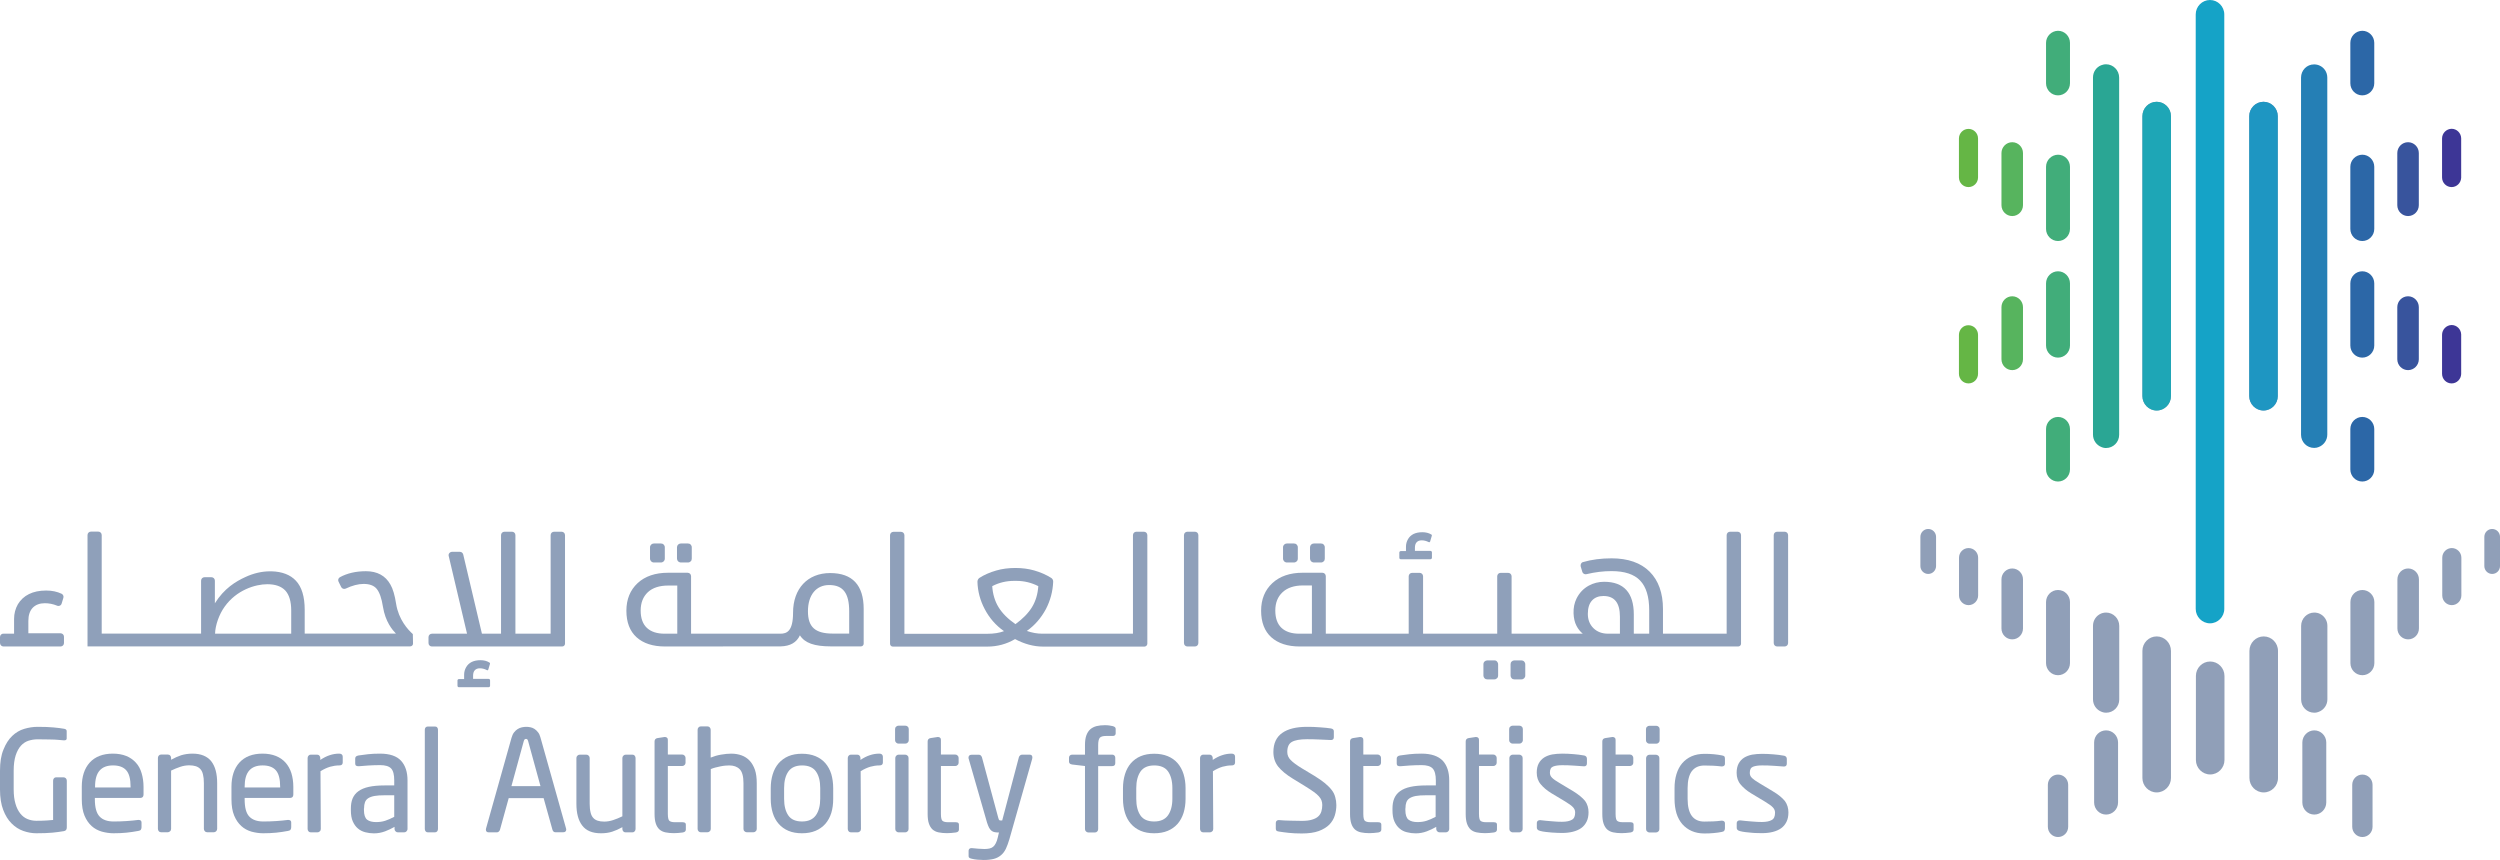 <svg width="157" height="54" viewBox="0 0 157 54" fill="none" xmlns="http://www.w3.org/2000/svg">
<path d="M132.262 45.867C131.846 45.867 131.511 46.205 131.511 46.626V50.396C131.511 50.81 131.846 51.155 132.262 51.155C132.673 51.155 133.014 50.817 133.014 50.396V46.626C133.014 46.212 132.679 45.867 132.262 45.867Z" fill="#909FB8"/>
<path d="M129.243 48.643C128.89 48.643 128.605 48.93 128.605 49.287V51.921C128.605 52.278 128.89 52.565 129.243 52.565C129.597 52.565 129.882 52.278 129.882 51.921V49.287C129.882 48.93 129.597 48.643 129.243 48.643Z" fill="#909FB8"/>
<path d="M135.44 39.967C134.947 39.967 134.543 40.375 134.543 40.873V48.858C134.543 49.356 134.947 49.764 135.44 49.764C135.933 49.764 136.337 49.356 136.337 48.858V40.879C136.337 40.375 135.933 39.967 135.44 39.967Z" fill="#909FB8"/>
<path d="M129.243 37.052C128.826 37.052 128.491 37.39 128.491 37.811V41.644C128.491 42.059 128.826 42.403 129.243 42.403C129.654 42.403 129.995 42.065 129.995 41.644V37.811C129.995 37.39 129.66 37.052 129.243 37.052Z" fill="#909FB8"/>
<path d="M132.262 38.469C132.205 38.469 132.142 38.475 132.091 38.488C132.041 38.494 131.99 38.513 131.946 38.532C131.643 38.66 131.44 38.96 131.44 39.298V43.922C131.44 44.267 131.655 44.579 131.977 44.7C131.996 44.707 132.022 44.713 132.053 44.726C132.085 44.739 132.104 44.739 132.123 44.745C132.186 44.758 132.23 44.758 132.268 44.758C132.723 44.758 133.089 44.388 133.089 43.929V39.304C133.089 38.845 132.716 38.469 132.262 38.469Z" fill="#909FB8"/>
<path d="M126.368 35.7C125.996 35.7 125.692 36.006 125.692 36.383V39.47C125.692 39.846 125.996 40.152 126.368 40.152C126.741 40.152 127.044 39.846 127.044 39.47V36.383C127.044 36.006 126.741 35.7 126.368 35.7Z" fill="#909FB8"/>
<path d="M123.626 34.418C123.292 34.418 123.026 34.692 123.026 35.024V37.397C123.026 37.728 123.298 38.003 123.626 38.003C123.955 38.003 124.227 37.728 124.227 37.397V35.024C124.227 34.686 123.955 34.418 123.626 34.418Z" fill="#909FB8"/>
<path d="M121.092 33.219C120.821 33.219 120.6 33.442 120.6 33.716V35.547C120.6 35.821 120.821 36.044 121.092 36.044C121.364 36.044 121.585 35.821 121.585 35.547V33.716C121.585 33.442 121.364 33.219 121.092 33.219Z" fill="#909FB8"/>
<path d="M138.8 41.543C138.301 41.543 137.903 41.951 137.903 42.449V47.73C137.903 48.228 138.308 48.636 138.8 48.636C139.293 48.636 139.697 48.228 139.697 47.73V42.449C139.697 41.951 139.293 41.543 138.8 41.543Z" fill="#909FB8"/>
<path d="M145.339 45.867C145.749 45.867 146.09 46.205 146.09 46.626V50.396C146.09 50.81 145.756 51.155 145.339 51.155C144.922 51.155 144.587 50.817 144.587 50.396V46.626C144.587 46.212 144.928 45.867 145.339 45.867Z" fill="#909FB8"/>
<path d="M148.358 48.643C148.712 48.643 148.996 48.93 148.996 49.287V51.921C148.996 52.278 148.712 52.565 148.358 52.565C148.004 52.565 147.72 52.278 147.72 51.921V49.287C147.72 48.93 148.004 48.643 148.358 48.643Z" fill="#909FB8"/>
<path d="M142.161 39.967C142.653 39.967 143.058 40.375 143.058 40.873V48.858C143.058 49.356 142.653 49.764 142.161 49.764C141.662 49.764 141.264 49.356 141.264 48.858V40.879C141.264 40.375 141.668 39.967 142.161 39.967Z" fill="#909FB8"/>
<path d="M148.358 37.052C148.769 37.052 149.11 37.39 149.11 37.811V41.644C149.11 42.059 148.775 42.403 148.358 42.403C147.941 42.403 147.606 42.065 147.606 41.644V37.811C147.606 37.39 147.941 37.052 148.358 37.052Z" fill="#909FB8"/>
<path d="M145.338 38.469C145.395 38.469 145.452 38.475 145.509 38.488C145.559 38.494 145.61 38.513 145.654 38.532C145.957 38.66 146.16 38.96 146.16 39.298V43.922C146.16 44.267 145.945 44.579 145.623 44.7C145.604 44.707 145.578 44.713 145.547 44.726C145.515 44.739 145.496 44.739 145.477 44.745C145.414 44.758 145.37 44.758 145.332 44.758C144.877 44.758 144.511 44.388 144.511 43.929V39.304C144.511 38.845 144.883 38.469 145.338 38.469Z" fill="#909FB8"/>
<path d="M151.233 35.7C151.605 35.7 151.909 36.006 151.909 36.383V39.47C151.909 39.846 151.605 40.152 151.233 40.152C150.86 40.152 150.557 39.846 150.557 39.47V36.383C150.557 36.006 150.86 35.7 151.233 35.7Z" fill="#909FB8"/>
<path d="M153.974 34.418C154.303 34.418 154.574 34.692 154.574 35.024V37.397C154.574 37.728 154.303 38.003 153.974 38.003C153.639 38.003 153.374 37.728 153.374 37.397V35.024C153.374 34.686 153.646 34.418 153.974 34.418Z" fill="#909FB8"/>
<path d="M156.508 33.219C156.78 33.219 157.001 33.442 157.001 33.716V35.547C157.001 35.821 156.78 36.044 156.508 36.044C156.237 36.044 156.016 35.821 156.016 35.547V33.716C156.016 33.442 156.237 33.219 156.508 33.219Z" fill="#909FB8"/>
<path d="M128.491 2.692V5.23C128.491 5.645 128.826 5.989 129.243 5.989C129.654 5.989 129.995 5.651 129.995 5.23V2.692C129.995 2.277 129.66 1.933 129.243 1.933C128.832 1.939 128.491 2.277 128.491 2.692Z" fill="#41AD7A"/>
<path d="M128.491 26.943V29.481C128.491 29.896 128.826 30.24 129.243 30.24C129.654 30.24 129.995 29.902 129.995 29.481V26.943C129.995 26.528 129.66 26.184 129.243 26.184C128.832 26.184 128.491 26.522 128.491 26.943Z" fill="#41AD7A"/>
<path d="M147.601 2.692V5.23C147.601 5.645 147.935 5.989 148.352 5.989C148.763 5.989 149.104 5.651 149.104 5.23V2.692C149.104 2.277 148.769 1.933 148.352 1.933C147.935 1.939 147.601 2.277 147.601 2.692Z" fill="#2C67A7"/>
<path d="M147.601 26.943V29.481C147.601 29.896 147.935 30.24 148.352 30.24C148.763 30.24 149.104 29.902 149.104 29.481V26.943C149.104 26.528 148.769 26.184 148.352 26.184C147.935 26.184 147.601 26.522 147.601 26.943Z" fill="#2C67A7"/>
<path d="M134.543 7.297V24.87C134.543 25.367 134.947 25.776 135.44 25.776C135.933 25.776 136.337 25.367 136.337 24.87V7.297C136.337 6.8 135.933 6.392 135.44 6.392C134.941 6.392 134.543 6.8 134.543 7.297Z" fill="#909FB8"/>
<path d="M128.491 10.474V14.377C128.491 14.792 128.826 15.136 129.243 15.136C129.654 15.136 129.995 14.799 129.995 14.377V10.474C129.995 10.059 129.66 9.715 129.243 9.715C128.832 9.721 128.491 10.059 128.491 10.474Z" fill="#41AD7A"/>
<path d="M132.091 4.056C132.041 4.069 131.99 4.082 131.946 4.101C131.636 4.228 131.44 4.528 131.44 4.866V27.299C131.44 27.644 131.655 27.956 131.977 28.078C131.996 28.084 132.015 28.09 132.047 28.103C132.078 28.109 132.097 28.116 132.116 28.122C132.18 28.135 132.224 28.135 132.262 28.135C132.716 28.135 133.083 27.765 133.083 27.306V4.873C133.083 4.413 132.71 4.037 132.262 4.037C132.205 4.037 132.148 4.043 132.091 4.056Z" fill="#2AA694"/>
<path d="M125.692 9.613V12.885C125.692 13.262 125.996 13.568 126.368 13.568C126.741 13.568 127.044 13.262 127.044 12.885V9.613C127.044 9.237 126.741 8.931 126.368 8.931C125.996 8.931 125.692 9.237 125.692 9.613Z" fill="#57B45E"/>
<path d="M123.021 8.7V11.143C123.021 11.481 123.292 11.749 123.621 11.749C123.955 11.749 124.221 11.474 124.221 11.143V8.7C124.221 8.362 123.949 8.094 123.621 8.094C123.292 8.094 123.021 8.362 123.021 8.7Z" fill="#65B645"/>
<path d="M134.543 7.297V24.876C134.543 25.374 134.947 25.782 135.44 25.782C135.933 25.782 136.337 25.374 136.337 24.876V7.297C136.337 6.8 135.933 6.392 135.44 6.392C134.941 6.392 134.543 6.8 134.543 7.297Z" fill="#1EA6B6"/>
<path d="M128.491 17.796V21.7C128.491 22.114 128.826 22.459 129.243 22.459C129.654 22.459 129.995 22.121 129.995 21.7V17.796C129.995 17.381 129.66 17.037 129.243 17.037C128.832 17.037 128.491 17.375 128.491 17.796Z" fill="#41AD7A"/>
<path d="M125.692 19.289V22.561C125.692 22.937 125.996 23.244 126.368 23.244C126.741 23.244 127.044 22.937 127.044 22.561V19.289C127.044 18.913 126.741 18.606 126.368 18.606C125.996 18.606 125.692 18.913 125.692 19.289Z" fill="#57B45E"/>
<path d="M123.021 21.03V23.473C123.021 23.811 123.292 24.079 123.621 24.079C123.955 24.079 124.221 23.805 124.221 23.473V21.03C124.221 20.698 123.949 20.424 123.621 20.424C123.292 20.418 123.021 20.692 123.021 21.03Z" fill="#65B645"/>
<path d="M141.251 7.297V24.87C141.251 25.367 141.655 25.776 142.148 25.776C142.641 25.776 143.045 25.367 143.045 24.87V7.297C143.045 6.8 142.641 6.392 142.148 6.392C141.655 6.392 141.251 6.8 141.251 7.297Z" fill="#909FB8"/>
<path d="M147.601 10.474V14.377C147.601 14.792 147.935 15.136 148.352 15.136C148.763 15.136 149.104 14.799 149.104 14.377V10.474C149.104 10.059 148.769 9.715 148.352 9.715C147.935 9.721 147.601 10.059 147.601 10.474Z" fill="#2C67A7"/>
<path d="M144.505 4.873V27.3C144.505 27.759 144.871 28.129 145.326 28.129C145.364 28.129 145.408 28.123 145.471 28.116C145.49 28.116 145.509 28.11 145.541 28.097C145.572 28.091 145.598 28.084 145.617 28.072C145.939 27.951 146.154 27.638 146.154 27.294V4.873C146.154 4.535 145.958 4.235 145.648 4.108C145.598 4.089 145.554 4.07 145.503 4.063C145.446 4.05 145.389 4.044 145.332 4.044C144.871 4.038 144.505 4.414 144.505 4.873Z" fill="#257FB5"/>
<path d="M150.55 9.613V12.885C150.55 13.262 150.853 13.568 151.226 13.568C151.598 13.568 151.902 13.262 151.902 12.885V9.613C151.902 9.237 151.598 8.931 151.226 8.931C150.853 8.931 150.55 9.237 150.55 9.613Z" fill="#38549D"/>
<path d="M153.361 8.7V11.143C153.361 11.481 153.633 11.749 153.961 11.749C154.284 11.749 154.549 11.488 154.562 11.162V8.675C154.549 8.349 154.284 8.088 153.961 8.088C153.633 8.094 153.361 8.362 153.361 8.7Z" fill="#3D3696"/>
<path d="M141.251 7.297V24.876C141.251 25.374 141.655 25.782 142.148 25.782C142.641 25.782 143.045 25.374 143.045 24.876V7.297C143.045 6.8 142.641 6.392 142.148 6.392C141.655 6.392 141.251 6.8 141.251 7.297Z" fill="#1E96C2"/>
<path d="M147.601 17.796V21.7C147.601 22.114 147.935 22.459 148.352 22.459C148.763 22.459 149.104 22.121 149.104 21.7V17.796C149.104 17.381 148.769 17.037 148.352 17.037C147.935 17.037 147.601 17.375 147.601 17.796Z" fill="#2C67A7"/>
<path d="M150.55 19.289V22.561C150.55 22.937 150.853 23.244 151.226 23.244C151.598 23.244 151.902 22.937 151.902 22.561V19.289C151.902 18.913 151.598 18.606 151.226 18.606C150.853 18.606 150.55 18.913 150.55 19.289Z" fill="#38549D"/>
<path d="M153.361 21.03V23.473C153.361 23.811 153.633 24.079 153.961 24.079C154.284 24.079 154.549 23.817 154.562 23.492V20.998C154.549 20.673 154.284 20.411 153.961 20.411C153.633 20.418 153.361 20.692 153.361 21.03Z" fill="#3D3696"/>
<path d="M137.891 0.906V38.239C137.891 38.736 138.295 39.145 138.788 39.145C139.28 39.145 139.685 38.736 139.685 38.239V0.906C139.685 0.408 139.28 0 138.788 0C138.295 0 137.891 0.408 137.891 0.906Z" fill="#15A3C7"/>
<path d="M0.215 40.599H3.803C3.923 40.599 4.018 40.504 4.018 40.383V39.987C4.018 39.866 3.923 39.77 3.803 39.77H1.781V38.992C1.781 38.629 1.876 38.354 2.059 38.163C2.243 37.978 2.495 37.882 2.817 37.882C3.076 37.882 3.335 37.933 3.582 38.035C3.607 38.048 3.639 38.054 3.67 38.054C3.765 38.054 3.847 37.997 3.872 37.901L3.98 37.544C4.011 37.442 3.961 37.334 3.872 37.289C3.588 37.155 3.266 37.085 2.9 37.085C2.476 37.085 2.116 37.161 1.819 37.308C1.522 37.455 1.289 37.672 1.124 37.946C0.967 38.22 0.884 38.533 0.884 38.865V39.796H0.215C0.095 39.789 0 39.885 0 40.006V40.376C0 40.497 0.095 40.599 0.215 40.599Z" fill="#8FA0BA"/>
<path d="M89.811 34.01L89.918 33.646C89.937 33.582 89.88 33.563 89.88 33.563C89.722 33.468 89.533 33.423 89.318 33.423C89.11 33.423 88.927 33.461 88.775 33.531C88.623 33.608 88.503 33.716 88.421 33.863C88.339 34.003 88.295 34.163 88.295 34.335V34.609H87.966C87.916 34.609 87.878 34.654 87.878 34.699V35.03C87.878 35.081 87.916 35.12 87.966 35.12H89.83C89.88 35.12 89.925 35.081 89.925 35.03V34.686C89.925 34.635 89.88 34.596 89.83 34.596H88.857V34.399C88.857 34.246 88.895 34.124 88.971 34.048C89.047 33.971 89.148 33.933 89.287 33.933C89.432 33.933 89.577 33.971 89.716 34.042C89.71 34.042 89.792 34.08 89.811 34.01Z" fill="#8FA0BA"/>
<path d="M30.663 42.053L30.771 41.69C30.79 41.626 30.733 41.607 30.733 41.607C30.575 41.505 30.386 41.46 30.171 41.46C29.962 41.46 29.779 41.498 29.628 41.568C29.476 41.645 29.356 41.753 29.274 41.9C29.192 42.04 29.147 42.2 29.147 42.372V42.646H28.819C28.768 42.646 28.73 42.691 28.73 42.736V43.067C28.73 43.118 28.768 43.157 28.819 43.157H30.683C30.733 43.157 30.777 43.118 30.777 43.067V42.723C30.777 42.672 30.733 42.634 30.683 42.634H29.71V42.436C29.71 42.283 29.747 42.162 29.823 42.085C29.899 42.008 30 41.97 30.139 41.97C30.285 41.97 30.43 42.008 30.569 42.079C30.562 42.085 30.645 42.123 30.663 42.053Z" fill="#8FA0BA"/>
<path d="M24.877 37.926C24.795 37.39 24.675 36.976 24.517 36.708C24.207 36.153 23.689 35.872 22.982 35.872C22.35 35.872 21.801 36 21.346 36.249C21.245 36.306 21.207 36.434 21.264 36.536L21.428 36.867C21.466 36.938 21.535 36.982 21.617 36.982C21.649 36.982 21.681 36.976 21.712 36.963C22.116 36.772 22.495 36.67 22.837 36.67C23.216 36.67 23.494 36.778 23.658 36.982C23.835 37.199 23.967 37.575 24.049 38.105C24.201 39.049 24.643 39.559 24.864 39.789H19.135V38.296C19.135 37.473 18.952 36.861 18.579 36.466C18.232 36.096 17.72 35.898 17.056 35.879H16.962C16.444 35.879 15.919 36 15.401 36.242C14.82 36.51 14.081 36.944 13.494 37.888V36.466C13.494 36.344 13.399 36.249 13.279 36.249H12.843C12.723 36.249 12.628 36.344 12.628 36.466V39.789H6.387V33.602C6.387 33.48 6.292 33.385 6.172 33.385H5.711C5.591 33.385 5.496 33.48 5.496 33.602V40.592H25.762C25.856 40.592 25.938 40.516 25.938 40.42L25.926 39.821C25.604 39.534 25.035 38.902 24.877 37.926ZM13.506 39.795C13.519 39.272 13.759 38.577 14.113 38.092C14.852 37.059 16.02 36.689 16.791 36.689C17.29 36.689 17.669 36.823 17.916 37.084C18.162 37.352 18.288 37.773 18.288 38.334V39.795H13.506Z" fill="#8FA0BA"/>
<path d="M27.119 40.599H35.306C35.401 40.599 35.483 40.523 35.483 40.427V33.608C35.483 33.487 35.388 33.392 35.268 33.392H34.794C34.674 33.392 34.58 33.487 34.58 33.608V39.796H32.368V33.608C32.368 33.487 32.274 33.392 32.154 33.392H31.68C31.56 33.392 31.465 33.487 31.465 33.608V39.796H30.265L29.09 34.82C29.065 34.725 28.983 34.654 28.881 34.654H28.389C28.326 34.654 28.262 34.686 28.218 34.737C28.174 34.788 28.161 34.859 28.18 34.922L29.33 39.796H27.125C27.005 39.796 26.91 39.891 26.91 40.012V40.376C26.904 40.497 26.999 40.599 27.119 40.599Z" fill="#8FA0BA"/>
<path d="M72.053 40.421V33.608C72.053 33.487 71.958 33.392 71.838 33.392H71.364C71.244 33.392 71.15 33.487 71.15 33.608V39.796H65.458C65.135 39.796 64.813 39.738 64.485 39.623C64.99 39.266 65.388 38.8 65.685 38.246C65.963 37.71 66.115 37.136 66.14 36.536C66.146 36.434 66.096 36.338 66.007 36.287C65.704 36.096 65.344 35.937 64.94 35.822C64.586 35.72 64.188 35.669 63.771 35.669C63.335 35.669 62.931 35.72 62.565 35.828C62.166 35.943 61.813 36.096 61.516 36.287C61.434 36.338 61.383 36.434 61.383 36.536C61.402 37.136 61.554 37.71 61.838 38.246C62.129 38.807 62.533 39.273 63.051 39.636C62.767 39.745 62.413 39.802 62.002 39.802H56.797V33.615C56.797 33.494 56.702 33.398 56.582 33.398H56.108C55.988 33.398 55.894 33.494 55.894 33.615V40.427C55.894 40.523 55.969 40.606 56.064 40.606H62.009C62.628 40.606 63.221 40.446 63.746 40.134C64.327 40.446 64.921 40.606 65.502 40.606H71.882C71.977 40.599 72.053 40.516 72.053 40.421ZM62.703 38.124C62.476 37.748 62.343 37.302 62.312 36.81C62.735 36.587 63.203 36.479 63.683 36.479H63.834C64.321 36.479 64.782 36.594 65.205 36.81C65.173 37.308 65.041 37.748 64.813 38.124C64.58 38.507 64.219 38.871 63.771 39.196C63.297 38.871 62.937 38.507 62.703 38.124Z" fill="#8FA0BA"/>
<path d="M75.042 33.392H74.568C74.448 33.392 74.353 33.487 74.353 33.608V40.382C74.353 40.504 74.448 40.599 74.568 40.599H75.042C75.162 40.599 75.257 40.504 75.257 40.382V33.608C75.257 33.487 75.162 33.392 75.042 33.392Z" fill="#8FA0BA"/>
<path d="M109.16 40.599C109.255 40.599 109.337 40.523 109.337 40.427V33.608C109.337 33.487 109.243 33.392 109.123 33.392H108.649C108.529 33.392 108.434 33.487 108.434 33.608V39.796H104.435V38.246C104.435 37.244 104.151 36.453 103.595 35.898C103.039 35.343 102.231 35.063 101.207 35.063C100.563 35.063 99.956 35.139 99.413 35.299C99.356 35.312 99.312 35.35 99.287 35.401C99.261 35.452 99.255 35.516 99.268 35.573L99.369 35.911C99.394 36 99.483 36.064 99.577 36.064C99.596 36.064 99.609 36.064 99.628 36.058C100.196 35.924 100.695 35.866 101.207 35.866C102.022 35.866 102.629 36.064 103.001 36.46C103.38 36.855 103.57 37.48 103.57 38.322V39.796H102.603V38.59C102.603 37.231 101.978 36.536 100.74 36.536C100.392 36.536 100.064 36.619 99.773 36.779C99.438 36.964 99.186 37.231 99.009 37.582C98.87 37.863 98.807 38.175 98.819 38.52C98.832 38.82 98.889 39.081 99.002 39.298C99.104 39.502 99.243 39.668 99.4 39.796H94.928V36.192C94.928 36.071 94.833 35.975 94.713 35.975H94.239C94.119 35.975 94.025 36.071 94.025 36.192V39.796H89.369V36.192C89.369 36.071 89.274 35.975 89.154 35.975H88.68C88.56 35.975 88.466 36.071 88.466 36.192V39.796H83.26V36.185C83.26 36.064 83.165 35.968 83.045 35.968H81.807C81.018 35.968 80.373 36.185 79.906 36.619C79.438 37.053 79.198 37.633 79.198 38.354C79.198 39.075 79.413 39.636 79.836 40.019C80.26 40.401 80.86 40.599 81.618 40.599H109.16ZM100.695 37.429C101.39 37.429 101.731 37.856 101.731 38.73V39.796H100.992C100.613 39.796 100.304 39.681 100.07 39.451C99.836 39.221 99.716 38.922 99.716 38.552C99.716 38.182 99.805 37.901 99.975 37.716C100.146 37.525 100.392 37.429 100.695 37.429ZM82.388 36.772V39.796H81.592C81.112 39.796 80.74 39.674 80.481 39.432C80.222 39.19 80.089 38.826 80.089 38.341C80.089 37.856 80.241 37.474 80.544 37.193C80.841 36.913 81.277 36.766 81.826 36.766H82.388V36.772Z" fill="#8FA0BA"/>
<path d="M112.078 33.392H111.604C111.484 33.392 111.39 33.487 111.39 33.608V40.382C111.39 40.504 111.484 40.599 111.604 40.599H112.078C112.198 40.599 112.293 40.504 112.293 40.382V33.608C112.293 33.487 112.198 33.392 112.078 33.392Z" fill="#8FA0BA"/>
<path d="M49.021 40.593C49.621 40.58 50.026 40.351 50.234 39.898C50.544 40.383 51.137 40.593 52.186 40.593H54.069C54.163 40.593 54.239 40.517 54.239 40.421V38.246C54.239 36.747 53.532 35.988 52.135 35.988C50.72 35.988 49.804 36.964 49.804 38.475C49.804 39.636 49.419 39.796 49.008 39.796H43.399V36.186C43.399 36.064 43.304 35.969 43.184 35.969H41.946C41.156 35.969 40.512 36.186 40.044 36.619C39.577 37.053 39.337 37.633 39.337 38.354C39.337 39.075 39.552 39.636 39.975 40.019C40.398 40.402 40.998 40.599 41.756 40.599C49.015 40.593 49.021 40.593 49.021 40.593ZM42.533 36.772V39.796H41.737C41.257 39.796 40.885 39.675 40.626 39.432C40.367 39.19 40.234 38.826 40.234 38.342C40.234 37.857 40.386 37.474 40.682 37.193C40.979 36.913 41.415 36.772 41.965 36.772H42.533ZM52.072 36.74C52.944 36.74 53.329 37.251 53.329 38.386V39.789H52.3C51.194 39.789 50.739 39.381 50.739 38.386C50.739 37.372 51.251 36.74 52.072 36.74Z" fill="#8FA0BA"/>
<path d="M95.546 41.473H95.098C95.035 41.473 94.978 41.498 94.934 41.543C94.883 41.587 94.864 41.645 94.864 41.715V42.429C94.864 42.493 94.889 42.551 94.934 42.595C94.978 42.646 95.035 42.665 95.104 42.665H95.553C95.616 42.665 95.673 42.64 95.717 42.595C95.761 42.551 95.787 42.493 95.787 42.429V41.715C95.787 41.651 95.761 41.594 95.717 41.543C95.666 41.492 95.61 41.473 95.546 41.473Z" fill="#8FA0BA"/>
<path d="M93.848 41.473H93.399C93.336 41.473 93.279 41.498 93.229 41.543C93.184 41.587 93.159 41.645 93.159 41.715V42.429C93.159 42.493 93.184 42.551 93.229 42.595C93.279 42.646 93.33 42.665 93.399 42.665H93.848C93.911 42.665 93.968 42.64 94.012 42.595C94.062 42.551 94.082 42.493 94.082 42.429V41.715C94.082 41.651 94.056 41.594 94.012 41.543C93.968 41.492 93.917 41.473 93.848 41.473Z" fill="#8FA0BA"/>
<path d="M82.515 35.324H82.963C83.027 35.324 83.084 35.298 83.128 35.254C83.178 35.209 83.197 35.151 83.197 35.081V34.367C83.197 34.303 83.172 34.246 83.128 34.201C83.084 34.15 83.027 34.131 82.957 34.131H82.509C82.445 34.131 82.389 34.156 82.338 34.201C82.294 34.246 82.269 34.303 82.269 34.367V35.081C82.269 35.145 82.294 35.202 82.338 35.254C82.395 35.298 82.452 35.324 82.515 35.324Z" fill="#8FA0BA"/>
<path d="M80.814 35.324H81.263C81.326 35.324 81.383 35.298 81.433 35.254C81.478 35.209 81.503 35.151 81.503 35.081V34.367C81.503 34.303 81.478 34.246 81.433 34.201C81.383 34.15 81.332 34.131 81.263 34.131H80.814C80.751 34.131 80.694 34.156 80.644 34.201C80.6 34.246 80.574 34.303 80.574 34.367V35.081C80.574 35.145 80.6 35.202 80.644 35.254C80.694 35.298 80.751 35.324 80.814 35.324Z" fill="#8FA0BA"/>
<path d="M42.761 35.324H43.209C43.273 35.324 43.33 35.298 43.374 35.254C43.424 35.209 43.443 35.151 43.443 35.081V34.367C43.443 34.303 43.418 34.246 43.374 34.201C43.33 34.15 43.273 34.131 43.203 34.131H42.755C42.691 34.131 42.635 34.156 42.584 34.201C42.54 34.246 42.515 34.303 42.515 34.367V35.081C42.515 35.145 42.54 35.202 42.584 35.254C42.641 35.298 42.698 35.324 42.761 35.324Z" fill="#8FA0BA"/>
<path d="M41.061 35.324H41.51C41.573 35.324 41.63 35.298 41.68 35.254C41.725 35.209 41.75 35.151 41.75 35.081V34.367C41.75 34.303 41.725 34.246 41.68 34.201C41.63 34.15 41.579 34.131 41.51 34.131H41.061C40.998 34.131 40.941 34.156 40.891 34.201C40.847 34.246 40.821 34.303 40.821 34.367V35.081C40.821 35.145 40.847 35.202 40.891 35.254C40.941 35.298 40.998 35.324 41.061 35.324Z" fill="#8FA0BA"/>
<path d="M3.992 48.815H3.525C3.468 48.815 3.424 48.834 3.386 48.878C3.354 48.917 3.335 48.968 3.335 49.025V51.494C3.234 51.506 3.102 51.513 2.944 51.526C2.767 51.538 2.546 51.545 2.28 51.545C2.085 51.545 1.895 51.506 1.725 51.436C1.554 51.366 1.402 51.251 1.276 51.092C1.15 50.932 1.042 50.728 0.973 50.479C0.897 50.231 0.859 49.925 0.859 49.567V48.4C0.859 48.017 0.903 47.692 0.985 47.437C1.068 47.182 1.181 46.978 1.314 46.831C1.453 46.678 1.611 46.576 1.788 46.518C1.971 46.461 2.16 46.429 2.356 46.429C2.539 46.429 2.704 46.429 2.855 46.435L3.266 46.442C3.392 46.448 3.512 46.448 3.632 46.461C3.752 46.467 3.872 46.48 4.005 46.493H4.043C4.176 46.493 4.188 46.41 4.188 46.372V45.925C4.188 45.855 4.157 45.817 4.131 45.804C4.1 45.785 4.062 45.772 4.018 45.766C3.847 45.734 3.632 45.708 3.367 45.683C3.102 45.657 2.767 45.645 2.363 45.645C2.085 45.645 1.8 45.689 1.522 45.772C1.238 45.855 0.985 46.008 0.764 46.219C0.543 46.429 0.36 46.716 0.221 47.067C0.069 47.424 0 47.871 0 48.406V49.58C0 50.084 0.069 50.518 0.202 50.862C0.335 51.213 0.512 51.5 0.726 51.71C0.941 51.927 1.188 52.087 1.459 52.182C1.731 52.278 2.009 52.329 2.28 52.329C2.685 52.329 3.026 52.316 3.291 52.291C3.557 52.265 3.797 52.233 4.011 52.195C4.131 52.176 4.195 52.099 4.195 51.966V49.025C4.195 48.968 4.176 48.923 4.138 48.878C4.094 48.84 4.049 48.815 3.992 48.815Z" fill="#8FA0BA"/>
<path d="M8.534 47.896C8.37 47.717 8.168 47.571 7.928 47.475C7.688 47.379 7.404 47.328 7.088 47.328C6.462 47.328 5.97 47.52 5.635 47.889C5.3 48.259 5.136 48.776 5.136 49.407V50.192C5.136 50.6 5.193 50.945 5.306 51.219C5.42 51.493 5.572 51.71 5.755 51.876C5.938 52.042 6.159 52.157 6.399 52.227C6.639 52.291 6.886 52.329 7.132 52.329C7.429 52.329 7.7 52.316 7.947 52.291C8.193 52.265 8.446 52.227 8.686 52.182C8.768 52.169 8.819 52.144 8.844 52.106C8.869 52.067 8.888 52.016 8.888 51.953V51.653C8.888 51.595 8.869 51.551 8.831 51.525C8.8 51.506 8.762 51.493 8.718 51.493H8.667C8.465 51.519 8.225 51.544 7.941 51.563C7.656 51.583 7.385 51.589 7.132 51.589C6.747 51.589 6.45 51.487 6.254 51.276C6.058 51.072 5.957 50.709 5.957 50.198V50.109H8.819C8.894 50.109 9.014 50.077 9.014 49.886V49.414C9.014 49.101 8.97 48.814 8.894 48.559C8.819 48.298 8.699 48.074 8.534 47.896ZM5.97 49.407C5.97 48.948 6.064 48.604 6.26 48.387C6.45 48.17 6.734 48.068 7.1 48.068C7.467 48.068 7.751 48.17 7.928 48.374C8.111 48.578 8.2 48.923 8.2 49.407V49.452H5.97V49.407Z" fill="#8FA0BA"/>
<path d="M12.09 47.328C11.831 47.328 11.591 47.366 11.376 47.43C11.18 47.494 10.972 47.59 10.745 47.711V47.596C10.745 47.539 10.726 47.488 10.688 47.449C10.65 47.405 10.599 47.386 10.542 47.386H10.113C10.056 47.386 10.012 47.405 9.974 47.449C9.936 47.494 9.917 47.539 9.917 47.596V52.055C9.917 52.112 9.936 52.157 9.974 52.201C10.012 52.246 10.062 52.265 10.113 52.265H10.536C10.593 52.265 10.637 52.246 10.681 52.201C10.726 52.163 10.745 52.112 10.745 52.055V48.393C10.94 48.298 11.13 48.221 11.319 48.157C11.509 48.093 11.698 48.062 11.882 48.062C12.04 48.062 12.178 48.081 12.299 48.119C12.412 48.157 12.507 48.215 12.583 48.298C12.659 48.381 12.716 48.495 12.747 48.636C12.785 48.782 12.804 48.961 12.804 49.184V52.055C12.804 52.112 12.823 52.157 12.867 52.201C12.905 52.246 12.956 52.265 13.012 52.265H13.429C13.486 52.265 13.53 52.246 13.575 52.201C13.613 52.163 13.638 52.112 13.638 52.055V49.178C13.638 48.591 13.518 48.132 13.271 47.813C13.019 47.494 12.621 47.328 12.09 47.328Z" fill="#8FA0BA"/>
<path d="M17.935 47.896C17.77 47.711 17.568 47.571 17.328 47.475C17.088 47.379 16.804 47.328 16.488 47.328C15.856 47.328 15.37 47.52 15.035 47.889C14.7 48.259 14.536 48.776 14.536 49.407V50.192C14.536 50.6 14.593 50.951 14.707 51.219C14.82 51.493 14.972 51.71 15.155 51.876C15.338 52.042 15.553 52.157 15.793 52.227C16.033 52.291 16.28 52.329 16.532 52.329C16.829 52.329 17.101 52.316 17.347 52.291C17.594 52.265 17.846 52.227 18.086 52.182C18.162 52.169 18.219 52.144 18.244 52.106C18.27 52.067 18.288 52.016 18.288 51.953V51.653C18.288 51.576 18.257 51.544 18.232 51.525C18.2 51.506 18.162 51.493 18.118 51.493H18.067C17.865 51.519 17.625 51.544 17.341 51.563C17.057 51.583 16.785 51.589 16.532 51.589C16.147 51.589 15.85 51.487 15.654 51.276C15.458 51.072 15.364 50.709 15.364 50.198V50.109H18.225C18.301 50.109 18.421 50.077 18.421 49.886V49.414C18.421 49.101 18.377 48.814 18.301 48.559C18.219 48.298 18.093 48.074 17.935 47.896ZM15.364 49.407C15.364 48.948 15.458 48.604 15.654 48.387C15.844 48.17 16.128 48.068 16.494 48.068C16.861 48.068 17.145 48.17 17.322 48.374C17.505 48.578 17.594 48.929 17.594 49.407V49.452H15.364V49.407Z" fill="#8FA0BA"/>
<path d="M21.302 47.328C21.1 47.328 20.898 47.36 20.695 47.43C20.512 47.488 20.317 47.59 20.114 47.724V47.602C20.114 47.545 20.095 47.494 20.058 47.456C20.02 47.411 19.969 47.392 19.919 47.392H19.514C19.457 47.392 19.413 47.411 19.375 47.456C19.337 47.5 19.318 47.545 19.318 47.602V52.061C19.318 52.118 19.337 52.163 19.375 52.208C19.413 52.252 19.464 52.271 19.514 52.271H19.937C19.994 52.271 20.038 52.252 20.083 52.208C20.127 52.169 20.146 52.118 20.146 52.061L20.127 48.432C20.342 48.298 20.544 48.208 20.733 48.151C20.917 48.1 21.112 48.068 21.308 48.068C21.498 48.068 21.523 47.953 21.523 47.883V47.52C21.523 47.398 21.441 47.328 21.302 47.328Z" fill="#8FA0BA"/>
<path d="M23.867 47.328C23.576 47.328 23.317 47.341 23.103 47.366C22.888 47.392 22.692 47.417 22.515 47.443C22.338 47.468 22.307 47.564 22.307 47.641V47.947C22.307 48.017 22.326 48.068 22.37 48.087C22.408 48.106 22.446 48.119 22.496 48.119H22.541C22.711 48.1 22.907 48.087 23.122 48.074C23.337 48.062 23.589 48.049 23.867 48.049C24.196 48.049 24.429 48.119 24.562 48.259C24.695 48.4 24.758 48.648 24.758 49.006V49.325H24.151C23.766 49.325 23.431 49.356 23.166 49.414C22.901 49.471 22.673 49.567 22.509 49.688C22.338 49.809 22.218 49.969 22.142 50.147C22.067 50.326 22.035 50.543 22.035 50.779V50.887C22.035 51.162 22.073 51.398 22.155 51.583C22.237 51.767 22.345 51.921 22.477 52.029C22.61 52.144 22.768 52.22 22.939 52.265C23.109 52.31 23.292 52.335 23.482 52.335C23.728 52.335 23.962 52.291 24.183 52.208C24.385 52.131 24.587 52.035 24.777 51.927V52.061C24.777 52.118 24.796 52.163 24.84 52.208C24.884 52.252 24.928 52.271 24.985 52.271H25.383C25.44 52.271 25.484 52.252 25.529 52.208C25.566 52.163 25.592 52.118 25.592 52.061V49.006C25.592 48.489 25.459 48.074 25.187 47.775C24.916 47.481 24.474 47.328 23.867 47.328ZM22.863 50.766C22.863 50.613 22.882 50.486 22.92 50.383C22.957 50.281 23.021 50.198 23.115 50.135C23.21 50.071 23.343 50.02 23.507 49.988C23.678 49.956 23.899 49.943 24.151 49.943H24.758V51.295C24.556 51.404 24.366 51.487 24.189 51.544C24.012 51.602 23.817 51.627 23.621 51.627C23.374 51.627 23.185 51.576 23.052 51.474C22.926 51.372 22.856 51.168 22.856 50.868V50.766H22.863Z" fill="#8FA0BA"/>
<path d="M27.316 45.625H26.867C26.81 45.625 26.766 45.644 26.728 45.682C26.697 45.721 26.678 45.765 26.678 45.823V52.061C26.678 52.118 26.697 52.163 26.728 52.208C26.766 52.252 26.81 52.271 26.867 52.271H27.316C27.373 52.271 27.417 52.252 27.455 52.208C27.486 52.169 27.505 52.118 27.505 52.061V45.823C27.505 45.765 27.486 45.721 27.455 45.682C27.423 45.644 27.373 45.625 27.316 45.625Z" fill="#8FA0BA"/>
<path d="M33.943 46.321C33.905 46.18 33.855 46.066 33.785 45.983C33.715 45.893 33.64 45.823 33.558 45.772C33.475 45.721 33.387 45.683 33.299 45.67C33.21 45.651 33.122 45.645 33.04 45.645C32.957 45.645 32.869 45.657 32.774 45.676C32.679 45.696 32.591 45.734 32.509 45.785C32.427 45.836 32.351 45.906 32.282 45.995C32.212 46.085 32.161 46.2 32.124 46.333L30.525 52.023C30.519 52.042 30.513 52.061 30.513 52.099C30.513 52.214 30.576 52.272 30.696 52.272H31.208C31.252 52.272 31.29 52.253 31.328 52.221C31.359 52.189 31.384 52.157 31.397 52.112L31.947 50.122H34.139L34.695 52.112C34.707 52.151 34.726 52.182 34.752 52.214C34.783 52.246 34.821 52.265 34.871 52.265H35.377C35.491 52.265 35.56 52.202 35.56 52.093C35.56 52.061 35.554 52.036 35.547 52.023L33.943 46.321ZM32.117 49.37L32.894 46.538C32.926 46.416 32.989 46.404 33.033 46.404C33.078 46.404 33.134 46.416 33.166 46.538L33.943 49.37H32.117Z" fill="#8FA0BA"/>
<path d="M39.717 47.393H39.294C39.237 47.393 39.193 47.412 39.148 47.456C39.104 47.501 39.085 47.546 39.085 47.603V51.264C38.889 51.36 38.7 51.437 38.51 51.5C38.321 51.564 38.131 51.596 37.948 51.596C37.784 51.596 37.645 51.577 37.531 51.539C37.417 51.5 37.323 51.443 37.253 51.36C37.177 51.277 37.12 51.162 37.089 51.022C37.051 50.875 37.032 50.69 37.032 50.473V47.603C37.032 47.546 37.013 47.501 36.969 47.456C36.925 47.412 36.88 47.393 36.824 47.393H36.407C36.35 47.393 36.306 47.412 36.261 47.456C36.217 47.501 36.198 47.546 36.198 47.603V50.48C36.198 51.067 36.318 51.526 36.565 51.845C36.811 52.17 37.203 52.33 37.74 52.33C37.999 52.33 38.239 52.298 38.453 52.227C38.649 52.164 38.864 52.068 39.085 51.947V52.062C39.085 52.119 39.104 52.17 39.142 52.208C39.18 52.253 39.23 52.272 39.281 52.272H39.717C39.774 52.272 39.818 52.253 39.856 52.208C39.894 52.164 39.913 52.119 39.913 52.062V47.603C39.913 47.546 39.894 47.501 39.856 47.456C39.824 47.412 39.774 47.393 39.717 47.393Z" fill="#8FA0BA"/>
<path d="M42.863 51.634H42.376C42.212 51.634 42.098 51.602 42.035 51.544C41.991 51.506 41.94 51.398 41.94 51.117V48.106H42.844C42.901 48.106 42.945 48.087 42.989 48.043C43.033 48.004 43.052 47.953 43.052 47.896V47.596C43.052 47.539 43.033 47.494 42.989 47.45C42.945 47.405 42.901 47.386 42.844 47.386H41.94V46.467C41.94 46.41 41.928 46.365 41.89 46.333C41.858 46.301 41.82 46.282 41.745 46.282L41.29 46.352C41.17 46.371 41.106 46.448 41.106 46.563V51.117C41.106 51.359 41.132 51.557 41.182 51.71C41.233 51.87 41.309 51.991 41.41 52.087C41.511 52.176 41.637 52.24 41.789 52.272C41.94 52.303 42.117 52.323 42.319 52.323C42.401 52.323 42.496 52.316 42.597 52.31C42.698 52.303 42.799 52.291 42.888 52.278C43.039 52.252 43.071 52.163 43.071 52.093V51.793C43.077 51.717 43.039 51.634 42.863 51.634Z" fill="#8FA0BA"/>
<path d="M47.075 47.769C46.937 47.622 46.766 47.507 46.57 47.437C46.374 47.367 46.16 47.329 45.926 47.329C45.743 47.329 45.522 47.348 45.275 47.392C45.048 47.431 44.833 47.494 44.631 47.577V45.83C44.631 45.772 44.612 45.728 44.574 45.683C44.536 45.638 44.486 45.619 44.435 45.619H44.005C43.949 45.619 43.904 45.638 43.866 45.683C43.828 45.721 43.81 45.772 43.81 45.83V52.055C43.81 52.112 43.828 52.157 43.866 52.202C43.904 52.246 43.955 52.266 44.005 52.266H44.429C44.486 52.266 44.53 52.246 44.574 52.202C44.618 52.163 44.637 52.112 44.637 52.055V48.298C44.726 48.26 44.82 48.228 44.921 48.202C45.035 48.17 45.142 48.145 45.25 48.126C45.357 48.107 45.458 48.088 45.553 48.081C45.648 48.075 45.73 48.069 45.8 48.069C46.071 48.069 46.292 48.145 46.45 48.304C46.608 48.458 46.69 48.757 46.69 49.178V52.055C46.69 52.112 46.709 52.163 46.753 52.202C46.798 52.246 46.842 52.266 46.899 52.266H47.316C47.372 52.266 47.417 52.246 47.461 52.202C47.505 52.163 47.524 52.112 47.524 52.055V49.178C47.524 48.859 47.486 48.572 47.41 48.343C47.328 48.113 47.215 47.915 47.075 47.769Z" fill="#8FA0BA"/>
<path d="M51.833 47.928C51.668 47.737 51.46 47.59 51.214 47.488C50.967 47.386 50.683 47.335 50.361 47.335C50.038 47.335 49.754 47.386 49.514 47.488C49.274 47.59 49.066 47.743 48.901 47.928C48.737 48.12 48.611 48.349 48.529 48.617C48.447 48.879 48.402 49.178 48.402 49.504V50.167C48.402 50.492 48.447 50.786 48.529 51.054C48.611 51.322 48.737 51.551 48.901 51.736C49.066 51.927 49.274 52.074 49.514 52.176C49.754 52.278 50.045 52.329 50.361 52.329C50.683 52.329 50.967 52.278 51.214 52.176C51.46 52.074 51.668 51.921 51.833 51.736C51.997 51.545 52.123 51.315 52.205 51.054C52.287 50.786 52.325 50.492 52.325 50.167V49.497C52.325 49.172 52.281 48.879 52.205 48.611C52.123 48.349 51.997 48.12 51.833 47.928ZM50.367 51.589C49.969 51.589 49.678 51.462 49.508 51.213C49.331 50.958 49.242 50.607 49.242 50.167V49.497C49.242 49.051 49.331 48.7 49.514 48.445C49.691 48.196 49.982 48.069 50.373 48.069C50.771 48.069 51.062 48.196 51.239 48.445C51.422 48.7 51.51 49.051 51.51 49.491V50.154C51.51 50.601 51.416 50.952 51.232 51.207C51.043 51.462 50.759 51.589 50.367 51.589Z" fill="#8FA0BA"/>
<path d="M55.224 47.328C55.022 47.328 54.819 47.36 54.617 47.43C54.434 47.488 54.238 47.59 54.036 47.724V47.602C54.036 47.545 54.017 47.494 53.979 47.456C53.941 47.411 53.891 47.392 53.84 47.392H53.436C53.379 47.392 53.335 47.411 53.297 47.456C53.259 47.5 53.24 47.545 53.24 47.602V52.061C53.24 52.118 53.259 52.163 53.297 52.208C53.335 52.252 53.386 52.271 53.436 52.271H53.859C53.916 52.271 53.96 52.252 54.005 52.208C54.049 52.169 54.068 52.118 54.068 52.061L54.049 48.432C54.264 48.298 54.466 48.208 54.655 48.151C54.839 48.1 55.034 48.068 55.23 48.068C55.42 48.068 55.445 47.953 55.445 47.883V47.52C55.439 47.398 55.363 47.328 55.224 47.328Z" fill="#8FA0BA"/>
<path d="M56.849 47.393H56.432C56.375 47.393 56.331 47.412 56.287 47.456C56.243 47.501 56.224 47.546 56.224 47.603V52.062C56.224 52.119 56.243 52.17 56.287 52.208C56.331 52.253 56.375 52.272 56.432 52.272H56.849C56.906 52.272 56.95 52.253 56.994 52.208C57.038 52.17 57.057 52.119 57.057 52.062V47.603C57.057 47.546 57.038 47.495 56.994 47.456C56.95 47.412 56.9 47.393 56.849 47.393Z" fill="#8FA0BA"/>
<path d="M56.862 45.574H56.419C56.362 45.574 56.318 45.593 56.274 45.638C56.23 45.676 56.211 45.727 56.211 45.785V46.486C56.211 46.544 56.23 46.588 56.274 46.633C56.318 46.671 56.362 46.697 56.419 46.697H56.862C56.919 46.697 56.963 46.678 57.007 46.633C57.051 46.588 57.07 46.544 57.07 46.486V45.785C57.07 45.727 57.051 45.676 57.007 45.638C56.969 45.593 56.919 45.574 56.862 45.574Z" fill="#8FA0BA"/>
<path d="M60.012 51.634H59.526C59.361 51.634 59.248 51.602 59.184 51.544C59.14 51.506 59.09 51.398 59.09 51.117V48.106H59.993C60.05 48.106 60.094 48.087 60.138 48.043C60.183 48.004 60.202 47.953 60.202 47.896V47.596C60.202 47.539 60.183 47.494 60.138 47.45C60.094 47.405 60.05 47.386 59.993 47.386H59.09V46.467C59.09 46.41 59.077 46.365 59.039 46.333C59.008 46.301 58.97 46.282 58.894 46.282L58.439 46.352C58.319 46.371 58.256 46.448 58.256 46.563V51.117C58.256 51.359 58.281 51.557 58.332 51.71C58.382 51.863 58.458 51.991 58.559 52.087C58.66 52.176 58.786 52.24 58.938 52.272C59.09 52.303 59.267 52.323 59.469 52.323C59.551 52.323 59.646 52.316 59.747 52.31C59.848 52.303 59.949 52.291 60.037 52.278C60.189 52.252 60.221 52.163 60.221 52.093V51.793C60.227 51.717 60.189 51.634 60.012 51.634Z" fill="#8FA0BA"/>
<path d="M64.668 47.393H64.182C64.132 47.393 64.087 47.412 64.056 47.444C64.024 47.475 63.999 47.507 63.986 47.552L62.938 51.526H62.824C62.799 51.526 62.78 51.519 62.754 51.5C62.742 51.494 62.716 51.462 62.691 51.36L61.668 47.565C61.655 47.526 61.636 47.488 61.605 47.456C61.573 47.418 61.535 47.399 61.491 47.399H61.011C60.891 47.399 60.821 47.463 60.821 47.584C60.821 47.622 60.828 47.641 60.834 47.654L61.984 51.653C62.028 51.787 62.072 51.902 62.116 51.985C62.167 52.068 62.217 52.138 62.274 52.176C62.331 52.221 62.394 52.247 62.464 52.259C62.527 52.272 62.59 52.279 62.653 52.279H62.735L62.66 52.597C62.628 52.744 62.584 52.865 62.533 52.961C62.489 53.05 62.432 53.127 62.369 53.178C62.306 53.229 62.23 53.267 62.142 53.286C62.053 53.305 61.946 53.318 61.826 53.318C61.731 53.318 61.598 53.312 61.44 53.299C61.282 53.286 61.156 53.273 61.023 53.261C60.853 53.261 60.828 53.369 60.828 53.433V53.758C60.828 53.835 60.865 53.867 60.897 53.886C60.935 53.905 60.979 53.918 61.036 53.931C61.131 53.956 61.245 53.975 61.383 53.988C61.523 54.001 61.649 54.007 61.775 54.007C62.028 54.007 62.236 53.981 62.413 53.937C62.59 53.892 62.742 53.809 62.862 53.707C62.988 53.605 63.089 53.465 63.171 53.299C63.247 53.133 63.323 52.929 63.392 52.693L64.82 47.66C64.826 47.641 64.833 47.616 64.833 47.584C64.839 47.456 64.776 47.393 64.668 47.393Z" fill="#8FA0BA"/>
<path d="M69.874 45.599C69.818 45.587 69.748 45.574 69.672 45.561C69.597 45.548 69.502 45.542 69.382 45.542C69.192 45.542 69.015 45.561 68.864 45.599C68.712 45.638 68.573 45.708 68.466 45.803C68.358 45.899 68.276 46.033 68.219 46.193C68.162 46.352 68.137 46.556 68.137 46.792V47.392H67.329C67.272 47.392 67.228 47.411 67.19 47.443C67.152 47.481 67.133 47.526 67.133 47.583V47.819C67.133 47.896 67.164 47.991 67.329 48.011L68.137 48.106V52.067C68.137 52.125 68.156 52.169 68.2 52.214C68.245 52.258 68.289 52.278 68.346 52.278H68.769C68.826 52.278 68.87 52.258 68.908 52.214C68.946 52.176 68.965 52.125 68.965 52.067V48.112H69.843C69.969 48.112 70.039 48.049 70.039 47.928V47.583C70.039 47.526 70.02 47.481 69.982 47.443C69.944 47.404 69.9 47.392 69.843 47.392H68.965V46.792C68.965 46.562 69.003 46.41 69.066 46.333C69.135 46.256 69.268 46.218 69.457 46.218H69.874C70.039 46.218 70.064 46.116 70.064 46.052V45.765C70.064 45.689 70.001 45.631 69.874 45.599Z" fill="#8FA0BA"/>
<path d="M73.954 47.928C73.789 47.737 73.581 47.59 73.335 47.488C73.088 47.386 72.804 47.335 72.482 47.335C72.16 47.335 71.875 47.386 71.635 47.488C71.389 47.59 71.187 47.743 71.022 47.928C70.858 48.12 70.732 48.349 70.65 48.617C70.568 48.885 70.523 49.178 70.523 49.504V50.167C70.523 50.486 70.568 50.786 70.65 51.054C70.732 51.322 70.858 51.551 71.022 51.736C71.187 51.927 71.395 52.074 71.635 52.176C71.875 52.278 72.16 52.329 72.482 52.329C72.804 52.329 73.088 52.278 73.335 52.176C73.581 52.074 73.789 51.921 73.954 51.736C74.118 51.545 74.244 51.315 74.326 51.054C74.409 50.786 74.453 50.492 74.453 50.167V49.497C74.453 49.172 74.409 48.879 74.326 48.611C74.244 48.349 74.118 48.12 73.954 47.928ZM72.482 51.589C72.084 51.589 71.793 51.462 71.623 51.213C71.446 50.958 71.357 50.607 71.357 50.167V49.497C71.357 49.051 71.452 48.7 71.629 48.445C71.806 48.196 72.096 48.069 72.488 48.069C72.886 48.069 73.177 48.196 73.353 48.445C73.53 48.7 73.625 49.051 73.625 49.491V50.154C73.625 50.601 73.53 50.952 73.347 51.207C73.164 51.462 72.873 51.589 72.482 51.589Z" fill="#8FA0BA"/>
<path d="M77.347 47.328C77.145 47.328 76.943 47.36 76.74 47.43C76.557 47.488 76.361 47.59 76.159 47.724V47.602C76.159 47.545 76.14 47.494 76.102 47.456C76.064 47.411 76.014 47.392 75.963 47.392H75.559C75.502 47.392 75.458 47.411 75.42 47.456C75.382 47.5 75.363 47.545 75.363 47.602V52.061C75.363 52.118 75.382 52.163 75.42 52.208C75.458 52.252 75.509 52.271 75.559 52.271H75.982C76.039 52.271 76.083 52.252 76.128 52.208C76.172 52.169 76.191 52.118 76.191 52.061L76.172 48.432C76.387 48.298 76.589 48.208 76.772 48.151C76.955 48.1 77.151 48.068 77.347 48.068C77.536 48.068 77.562 47.953 77.562 47.883V47.52C77.562 47.398 77.486 47.328 77.347 47.328Z" fill="#8FA0BA"/>
<path d="M83.62 49.599C83.513 49.459 83.367 49.319 83.191 49.172C83.02 49.032 82.805 48.885 82.559 48.732L81.763 48.253C81.441 48.056 81.201 47.883 81.055 47.73C80.91 47.584 80.841 47.418 80.841 47.22C80.841 46.914 80.935 46.703 81.125 46.595C81.321 46.48 81.643 46.423 82.085 46.423C82.338 46.423 82.603 46.429 82.875 46.442C83.146 46.455 83.38 46.467 83.588 46.474C83.702 46.474 83.765 46.41 83.765 46.301V45.925C83.765 45.855 83.734 45.772 83.588 45.747C83.506 45.734 83.405 45.721 83.285 45.708C83.165 45.696 83.033 45.683 82.9 45.676C82.761 45.67 82.628 45.657 82.483 45.651C82.338 45.645 82.205 45.645 82.079 45.645C81.409 45.645 80.885 45.772 80.525 46.027C80.158 46.282 79.969 46.684 79.969 47.226C79.969 47.584 80.07 47.89 80.272 48.145C80.474 48.394 80.777 48.649 81.175 48.891L82.016 49.408C82.211 49.529 82.376 49.637 82.508 49.733C82.641 49.829 82.748 49.918 82.824 50.007C82.9 50.09 82.957 50.18 82.988 50.263C83.02 50.346 83.039 50.447 83.039 50.55C83.039 50.696 83.02 50.837 82.982 50.958C82.944 51.079 82.881 51.187 82.786 51.27C82.691 51.36 82.565 51.423 82.394 51.474C82.23 51.526 82.016 51.551 81.757 51.551C81.662 51.551 81.548 51.551 81.422 51.545L81.043 51.538C80.91 51.538 80.784 51.532 80.664 51.526C80.537 51.519 80.43 51.513 80.304 51.5C80.259 51.5 80.215 51.513 80.177 51.545C80.139 51.577 80.12 51.621 80.12 51.678V52.029C80.12 52.08 80.133 52.125 80.152 52.157C80.177 52.189 80.228 52.208 80.31 52.221C80.499 52.253 80.714 52.278 80.942 52.304C81.175 52.329 81.447 52.342 81.75 52.342C82.18 52.342 82.54 52.291 82.818 52.189C83.096 52.087 83.323 51.946 83.487 51.781C83.645 51.615 83.765 51.417 83.829 51.2C83.892 50.99 83.923 50.773 83.923 50.562C83.923 50.384 83.898 50.218 83.854 50.065C83.81 49.893 83.734 49.739 83.62 49.599Z" fill="#8FA0BA"/>
<path d="M86.538 51.634H86.052C85.888 51.634 85.774 51.602 85.711 51.544C85.667 51.506 85.616 51.398 85.616 51.117V48.106H86.519C86.576 48.106 86.621 48.087 86.665 48.043C86.709 48.004 86.728 47.953 86.728 47.896V47.596C86.728 47.539 86.709 47.494 86.665 47.45C86.621 47.405 86.576 47.386 86.519 47.386H85.616V46.467C85.616 46.41 85.603 46.365 85.566 46.333C85.534 46.301 85.496 46.282 85.42 46.282L84.965 46.352C84.845 46.371 84.782 46.448 84.782 46.563V51.117C84.782 51.359 84.808 51.557 84.858 51.71C84.909 51.87 84.984 51.991 85.085 52.087C85.186 52.176 85.313 52.24 85.465 52.272C85.616 52.303 85.793 52.323 85.995 52.323C86.077 52.323 86.172 52.316 86.273 52.31C86.374 52.303 86.475 52.291 86.564 52.278C86.715 52.252 86.747 52.163 86.747 52.093V51.793C86.753 51.717 86.715 51.634 86.538 51.634Z" fill="#8FA0BA"/>
<path d="M89.274 47.328C88.983 47.328 88.724 47.341 88.51 47.366C88.301 47.392 88.105 47.417 87.922 47.443C87.751 47.468 87.714 47.564 87.714 47.641V47.947C87.714 48.017 87.733 48.068 87.777 48.087C87.815 48.106 87.853 48.119 87.903 48.119H87.947C88.118 48.1 88.314 48.087 88.528 48.074C88.743 48.062 88.996 48.049 89.274 48.049C89.602 48.049 89.836 48.119 89.969 48.259C90.101 48.4 90.171 48.648 90.171 49.006V49.325H89.564C89.179 49.325 88.844 49.356 88.579 49.414C88.307 49.471 88.086 49.567 87.922 49.688C87.751 49.809 87.631 49.969 87.556 50.147C87.48 50.326 87.448 50.543 87.448 50.779V50.887C87.448 51.162 87.486 51.398 87.568 51.583C87.65 51.767 87.758 51.921 87.891 52.029C88.023 52.144 88.181 52.227 88.358 52.265C88.528 52.31 88.712 52.335 88.901 52.335C89.148 52.335 89.381 52.291 89.602 52.208C89.805 52.131 90.007 52.035 90.196 51.927V52.061C90.196 52.118 90.215 52.163 90.259 52.208C90.304 52.252 90.348 52.271 90.405 52.271H90.803C90.859 52.271 90.904 52.252 90.948 52.208C90.992 52.163 91.011 52.118 91.011 52.061V49.006C91.011 48.489 90.879 48.074 90.607 47.775C90.323 47.481 89.88 47.328 89.274 47.328ZM88.263 50.766C88.263 50.613 88.282 50.486 88.32 50.383C88.358 50.281 88.421 50.198 88.516 50.135C88.611 50.071 88.743 50.02 88.907 49.988C89.078 49.956 89.299 49.943 89.552 49.943H90.158V51.295C89.956 51.404 89.767 51.487 89.59 51.544C89.413 51.602 89.217 51.627 89.021 51.627C88.775 51.627 88.585 51.576 88.453 51.474C88.326 51.372 88.257 51.168 88.257 50.868V50.766H88.263Z" fill="#8FA0BA"/>
<path d="M93.802 51.634H93.316C93.151 51.634 93.038 51.602 92.975 51.544C92.93 51.506 92.88 51.398 92.88 51.117V48.106H93.783C93.84 48.106 93.884 48.087 93.928 48.043C93.973 48.004 93.992 47.953 93.992 47.896V47.596C93.992 47.539 93.973 47.494 93.928 47.45C93.884 47.405 93.84 47.386 93.783 47.386H92.88V46.467C92.88 46.41 92.867 46.365 92.829 46.333C92.798 46.301 92.76 46.282 92.684 46.282L92.229 46.352C92.109 46.371 92.046 46.448 92.046 46.563V51.117C92.046 51.359 92.071 51.557 92.122 51.71C92.172 51.863 92.248 51.991 92.349 52.087C92.45 52.176 92.576 52.24 92.728 52.272C92.88 52.303 93.057 52.323 93.259 52.323C93.341 52.323 93.436 52.316 93.537 52.31C93.638 52.303 93.739 52.291 93.827 52.278C93.979 52.252 94.01 52.163 94.01 52.093V51.793C94.017 51.717 93.979 51.634 93.802 51.634Z" fill="#8FA0BA"/>
<path d="M95.426 45.574H94.984C94.927 45.574 94.883 45.593 94.839 45.638C94.794 45.676 94.775 45.727 94.775 45.785V46.486C94.775 46.544 94.794 46.588 94.839 46.633C94.883 46.671 94.927 46.697 94.984 46.697H95.426C95.483 46.697 95.527 46.678 95.571 46.633C95.609 46.588 95.635 46.544 95.635 46.486V45.785C95.635 45.727 95.616 45.676 95.571 45.638C95.533 45.593 95.483 45.574 95.426 45.574Z" fill="#8FA0BA"/>
<path d="M95.413 47.393H94.997C94.94 47.393 94.895 47.412 94.851 47.456C94.807 47.501 94.788 47.546 94.788 47.603V52.062C94.788 52.119 94.807 52.17 94.851 52.208C94.895 52.247 94.94 52.272 94.997 52.272H95.413C95.47 52.272 95.515 52.253 95.559 52.208C95.603 52.17 95.622 52.119 95.622 52.062V47.603C95.622 47.546 95.603 47.495 95.559 47.456C95.515 47.412 95.464 47.393 95.413 47.393Z" fill="#8FA0BA"/>
<path d="M98.775 49.675L97.916 49.159C97.72 49.044 97.568 48.942 97.473 48.846C97.379 48.757 97.334 48.648 97.334 48.527C97.334 48.317 97.397 48.196 97.537 48.138C97.682 48.081 97.871 48.055 98.111 48.055C98.351 48.055 98.598 48.062 98.85 48.081C99.103 48.1 99.299 48.113 99.482 48.125C99.596 48.125 99.659 48.062 99.659 47.941V47.653C99.659 47.571 99.627 47.468 99.47 47.443C99.267 47.405 99.046 47.379 98.819 47.36C98.591 47.341 98.351 47.328 98.111 47.328C97.884 47.328 97.675 47.347 97.48 47.379C97.284 47.417 97.12 47.481 96.974 47.571C96.829 47.666 96.715 47.787 96.633 47.941C96.551 48.093 96.507 48.285 96.507 48.521C96.507 48.808 96.589 49.057 96.76 49.254C96.924 49.452 97.138 49.637 97.41 49.803L98.282 50.326C98.528 50.473 98.699 50.6 98.787 50.696C98.876 50.792 98.92 50.9 98.92 51.021C98.92 51.251 98.857 51.404 98.718 51.48C98.579 51.563 98.37 51.608 98.092 51.608C98.01 51.608 97.916 51.608 97.808 51.602C97.701 51.595 97.581 51.589 97.454 51.576C97.328 51.57 97.202 51.557 97.082 51.544C96.955 51.532 96.842 51.519 96.734 51.506H96.703C96.652 51.506 96.602 51.519 96.57 51.551C96.532 51.583 96.513 51.621 96.513 51.672V51.978C96.513 52.048 96.551 52.144 96.722 52.182C96.823 52.208 96.943 52.233 97.075 52.246C97.202 52.259 97.328 52.271 97.454 52.284C97.581 52.297 97.701 52.303 97.814 52.303C97.928 52.31 98.023 52.31 98.105 52.31C98.345 52.31 98.573 52.284 98.775 52.233C98.977 52.182 99.154 52.106 99.299 52.004C99.444 51.901 99.558 51.761 99.64 51.595C99.722 51.429 99.76 51.232 99.76 51.008C99.76 50.747 99.691 50.505 99.545 50.3C99.388 50.109 99.135 49.892 98.775 49.675Z" fill="#8FA0BA"/>
<path d="M102.381 51.634H101.895C101.731 51.634 101.617 51.602 101.554 51.544C101.509 51.506 101.459 51.398 101.459 51.117V48.106H102.362C102.419 48.106 102.463 48.087 102.508 48.043C102.552 48.004 102.571 47.953 102.571 47.896V47.596C102.571 47.539 102.552 47.494 102.508 47.45C102.47 47.405 102.419 47.386 102.362 47.386H101.459V46.467C101.459 46.41 101.446 46.365 101.408 46.333C101.377 46.301 101.339 46.282 101.263 46.282L100.808 46.352C100.688 46.371 100.625 46.448 100.625 46.563V51.117C100.625 51.359 100.65 51.557 100.701 51.71C100.751 51.863 100.827 51.991 100.928 52.087C101.029 52.176 101.156 52.24 101.307 52.272C101.459 52.303 101.636 52.323 101.838 52.323C101.92 52.323 102.015 52.316 102.116 52.31C102.217 52.303 102.318 52.291 102.406 52.278C102.558 52.252 102.59 52.163 102.59 52.093V51.793C102.596 51.717 102.558 51.634 102.381 51.634Z" fill="#8FA0BA"/>
<path d="M103.999 47.398H103.582C103.526 47.398 103.481 47.418 103.437 47.462C103.399 47.507 103.374 47.551 103.374 47.609V52.068C103.374 52.125 103.393 52.176 103.437 52.214C103.481 52.259 103.526 52.278 103.582 52.278H103.999C104.056 52.278 104.1 52.259 104.145 52.214C104.189 52.176 104.208 52.125 104.208 52.068V47.609C104.208 47.551 104.189 47.501 104.145 47.462C104.1 47.418 104.05 47.398 103.999 47.398Z" fill="#8FA0BA"/>
<path d="M104.018 45.58H103.576C103.519 45.58 103.475 45.599 103.43 45.644C103.386 45.682 103.367 45.733 103.367 45.791V46.492C103.367 46.55 103.386 46.594 103.43 46.639C103.475 46.684 103.519 46.703 103.576 46.703H104.018C104.075 46.703 104.119 46.684 104.163 46.639C104.207 46.601 104.226 46.55 104.226 46.492V45.791C104.226 45.733 104.207 45.682 104.163 45.644C104.119 45.599 104.068 45.58 104.018 45.58Z" fill="#8FA0BA"/>
<path d="M108.124 47.437C107.972 47.405 107.808 47.386 107.625 47.366C107.435 47.347 107.239 47.341 107.037 47.341C106.74 47.341 106.469 47.392 106.235 47.494C106.001 47.596 105.799 47.749 105.641 47.934C105.483 48.119 105.363 48.349 105.281 48.617C105.199 48.884 105.161 49.178 105.161 49.503V50.186C105.161 50.511 105.205 50.804 105.281 51.072C105.363 51.34 105.49 51.57 105.648 51.755C105.812 51.94 106.008 52.086 106.241 52.188C106.475 52.291 106.74 52.342 107.037 52.342C107.239 52.342 107.442 52.335 107.625 52.316C107.814 52.297 107.979 52.278 108.124 52.246C108.2 52.233 108.257 52.208 108.282 52.169C108.307 52.131 108.326 52.086 108.326 52.016V51.704C108.326 51.633 108.294 51.595 108.269 51.576C108.231 51.551 108.193 51.538 108.143 51.538H108.105C107.915 51.563 107.745 51.576 107.587 51.583C107.429 51.589 107.246 51.595 107.031 51.595C106.69 51.595 106.431 51.48 106.254 51.251C106.077 51.021 105.982 50.658 105.982 50.173V49.497C105.982 49.012 106.077 48.648 106.254 48.419C106.437 48.189 106.696 48.074 107.031 48.074C107.246 48.074 107.429 48.081 107.587 48.087C107.745 48.093 107.915 48.113 108.111 48.132H108.143C108.193 48.132 108.231 48.119 108.269 48.093C108.294 48.074 108.326 48.036 108.326 47.966V47.653C108.326 47.583 108.313 47.526 108.282 47.494C108.25 47.468 108.2 47.449 108.124 47.437Z" fill="#8FA0BA"/>
<path d="M111.327 49.688L110.468 49.171C110.272 49.057 110.121 48.948 110.026 48.859C109.931 48.77 109.887 48.661 109.887 48.54C109.887 48.33 109.95 48.208 110.089 48.151C110.235 48.093 110.424 48.068 110.664 48.068C110.904 48.068 111.151 48.074 111.403 48.093C111.656 48.113 111.852 48.125 112.035 48.138C112.149 48.138 112.212 48.074 112.212 47.953V47.666C112.212 47.583 112.18 47.481 112.022 47.456C111.82 47.417 111.599 47.392 111.372 47.373C111.144 47.354 110.904 47.341 110.664 47.341C110.437 47.341 110.228 47.36 110.032 47.392C109.843 47.43 109.672 47.494 109.527 47.583C109.382 47.679 109.268 47.8 109.186 47.953C109.104 48.106 109.06 48.304 109.06 48.534C109.06 48.821 109.142 49.069 109.312 49.267C109.476 49.465 109.691 49.65 109.963 49.816L110.835 50.339C111.081 50.485 111.252 50.613 111.34 50.709C111.429 50.804 111.473 50.913 111.473 51.034C111.473 51.264 111.41 51.417 111.271 51.493C111.132 51.576 110.923 51.621 110.645 51.621C110.563 51.621 110.468 51.621 110.361 51.614C110.254 51.608 110.133 51.602 110.007 51.589C109.881 51.583 109.754 51.57 109.634 51.557C109.508 51.544 109.394 51.532 109.287 51.519H109.255C109.205 51.519 109.154 51.532 109.123 51.563C109.085 51.595 109.066 51.633 109.066 51.684V51.991C109.066 52.061 109.104 52.157 109.274 52.195C109.375 52.22 109.495 52.246 109.628 52.259C109.754 52.271 109.881 52.284 110.007 52.297C110.133 52.31 110.254 52.316 110.367 52.316C110.481 52.322 110.576 52.322 110.658 52.322C110.898 52.322 111.125 52.297 111.327 52.246C111.53 52.195 111.706 52.118 111.852 52.016C111.997 51.914 112.111 51.774 112.193 51.608C112.275 51.442 112.313 51.244 112.313 51.021C112.313 50.76 112.243 50.517 112.098 50.313C111.94 50.115 111.688 49.899 111.327 49.688Z" fill="#8FA0BA"/>
</svg>
